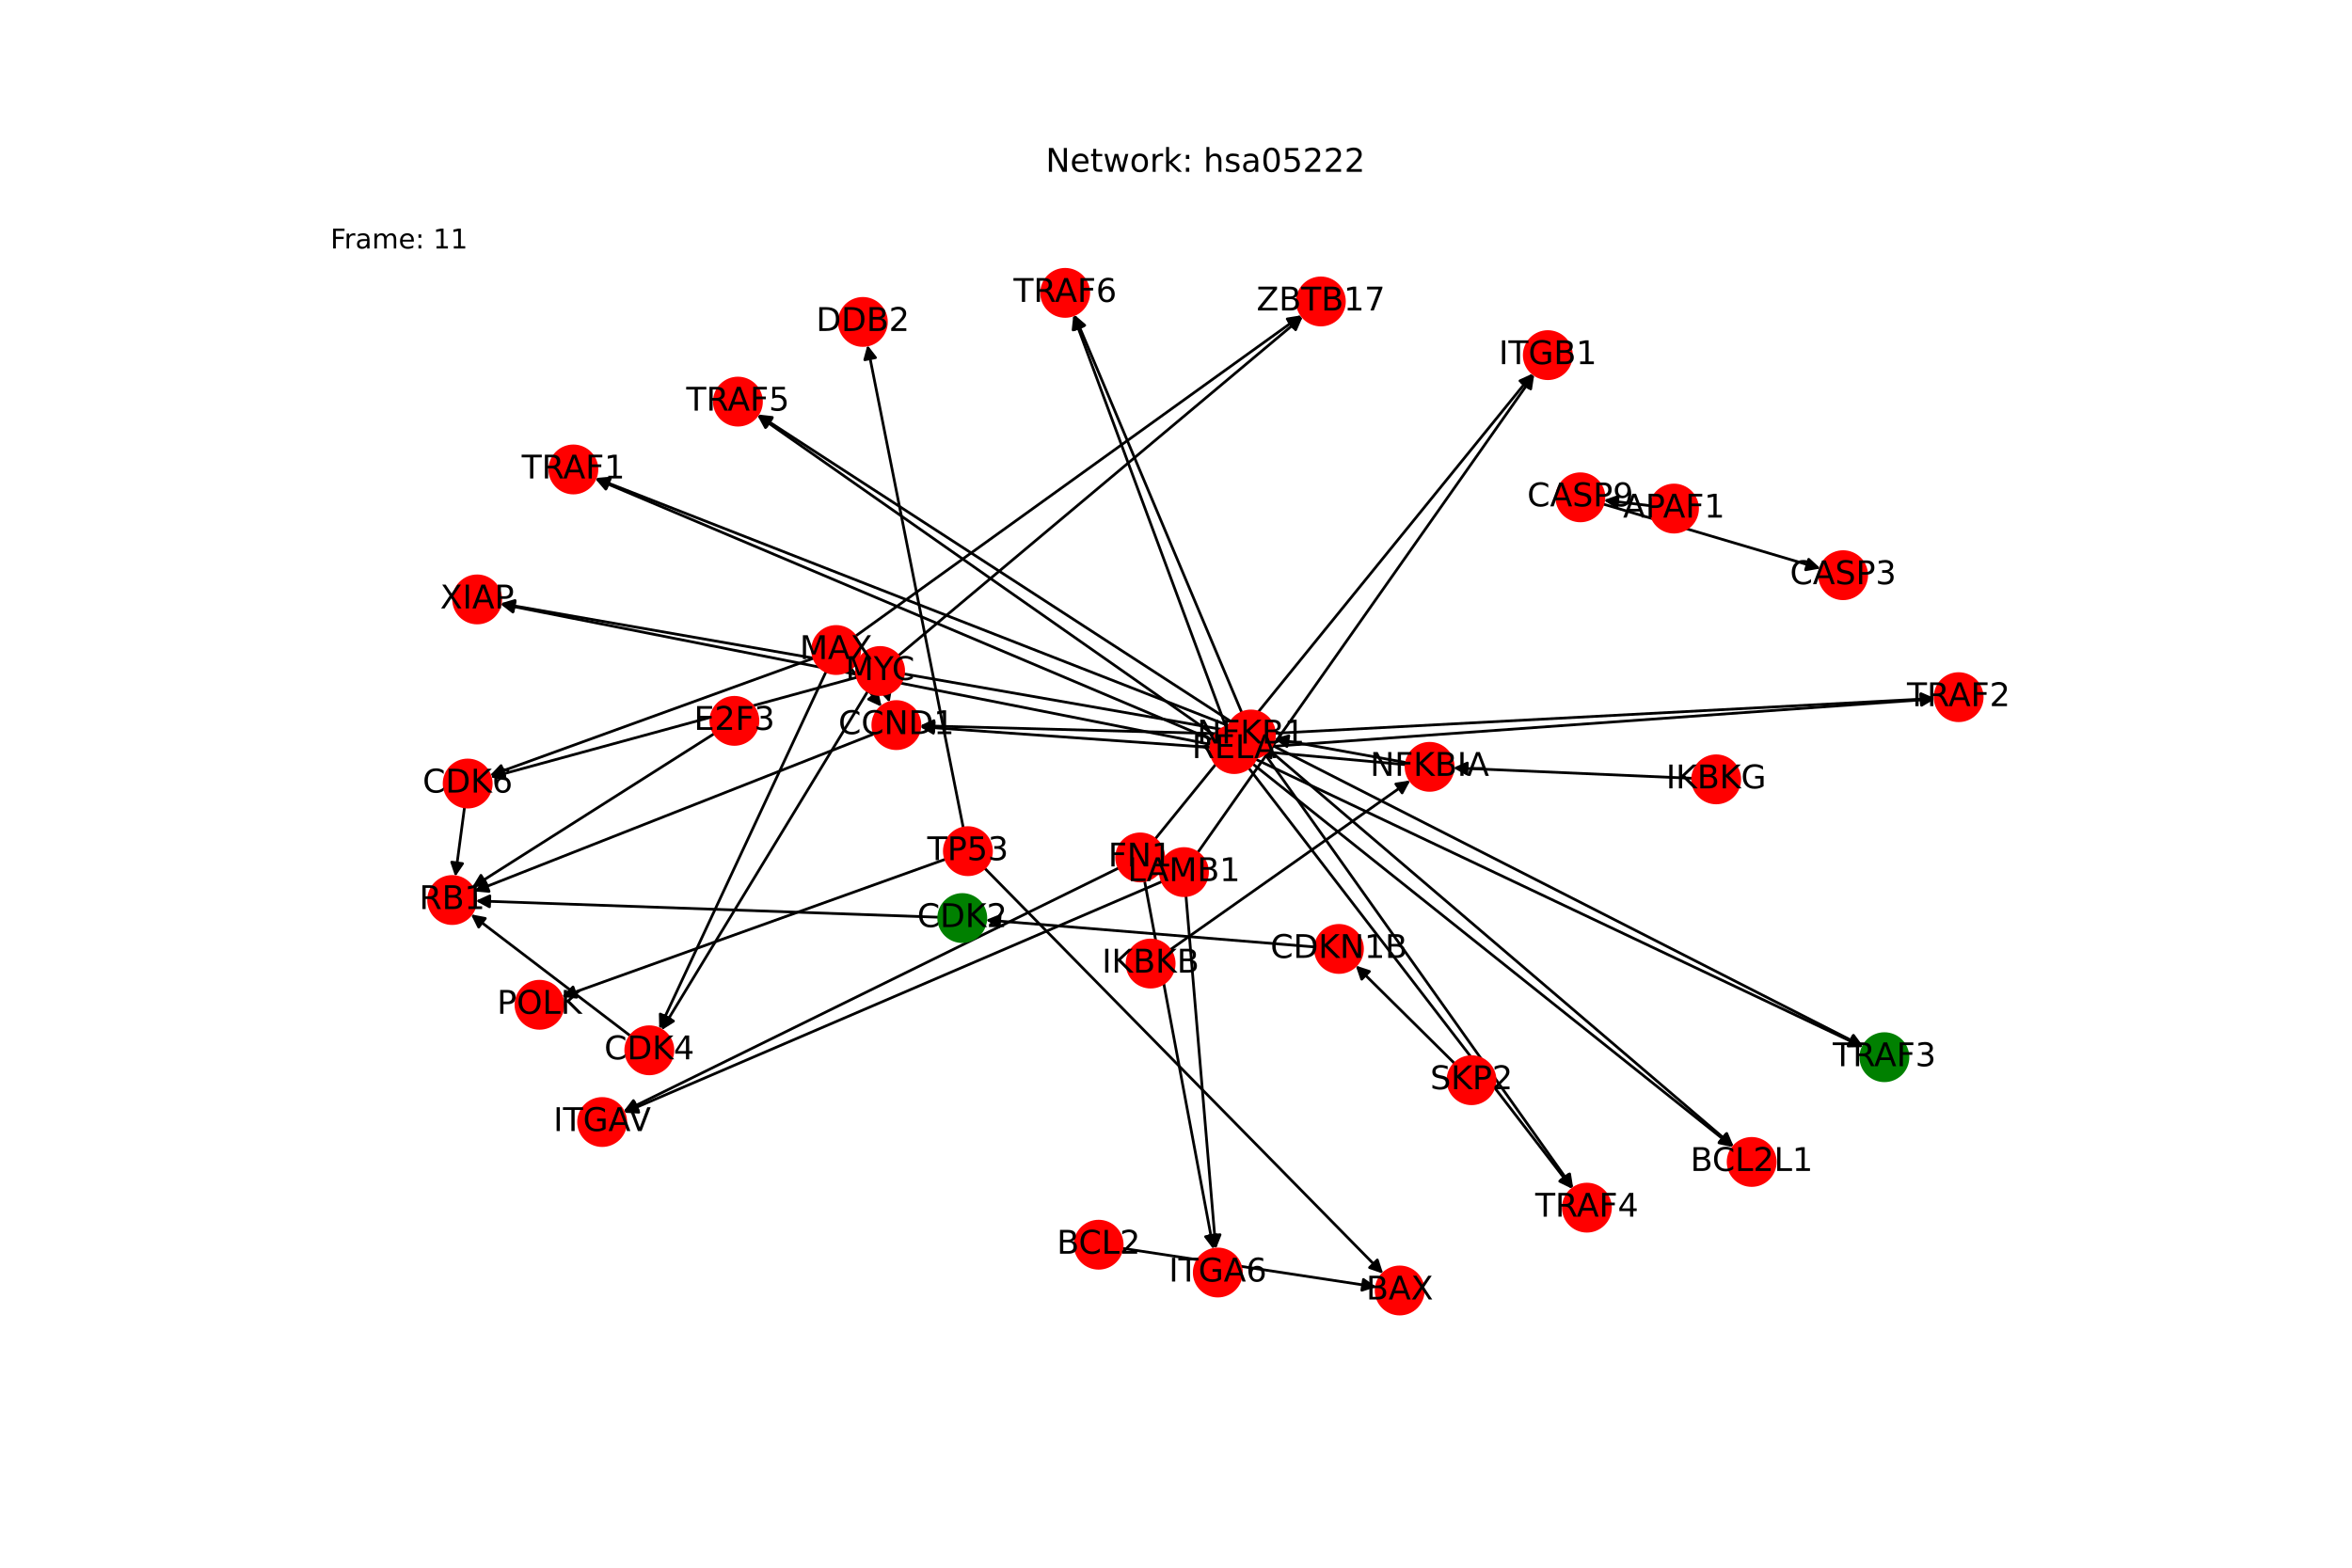 <?xml version="1.0" encoding="utf-8" standalone="no"?>
<!DOCTYPE svg PUBLIC "-//W3C//DTD SVG 1.1//EN"
  "http://www.w3.org/Graphics/SVG/1.1/DTD/svg11.dtd">
<!-- Created with matplotlib (https://matplotlib.org/) -->
<svg height="576pt" version="1.1" viewBox="0 0 864 576" width="864pt" xmlns="http://www.w3.org/2000/svg" xmlns:xlink="http://www.w3.org/1999/xlink">
 <defs>
  <style type="text/css">*{stroke-linecap:butt;stroke-linejoin:round;}</style>
 </defs>
 <g id="figure_1">
  <g id="patch_1">
   <path d="M 0 576 
L 864 576 
L 864 0 
L 0 0 
z
" style="fill:#ffffff;"/>
  </g>
  <g id="axes_1">
   <g id="patch_2">
    <path clip-path="url(#p1d474ec87b)" d="M 344.829 337.008 
Q 259.794 334.002 175.876 331.035 
" style="fill:none;stroke:#000000;stroke-linecap:round;"/>
    <path clip-path="url(#p1d474ec87b)" d="M 179.803 333.175 
L 175.876 331.035 
L 179.944 329.177 
L 179.803 333.175 
z
" style="stroke:#000000;stroke-linecap:round;"/>
   </g>
   <g id="patch_3">
    <path clip-path="url(#p1d474ec87b)" d="M 321.219 269.591 
Q 247.692 298.553 175.205 327.105 
" style="fill:none;stroke:#000000;stroke-linecap:round;"/>
    <path clip-path="url(#p1d474ec87b)" d="M 179.66 327.5 
L 175.205 327.105 
L 178.194 323.778 
L 179.66 327.5 
z
" style="stroke:#000000;stroke-linecap:round;"/>
   </g>
   <g id="patch_4">
    <path clip-path="url(#p1d474ec87b)" d="M 483.213 347.95 
Q 422.666 342.986 363.233 338.113 
" style="fill:none;stroke:#000000;stroke-linecap:round;"/>
    <path clip-path="url(#p1d474ec87b)" d="M 367.056 340.433 
L 363.233 338.113 
L 367.383 336.446 
L 367.056 340.433 
z
" style="stroke:#000000;stroke-linecap:round;"/>
   </g>
   <g id="patch_5">
    <path clip-path="url(#p1d474ec87b)" d="M 588.844 185.188 
Q 628.8 197.031 667.684 208.557 
" style="fill:none;stroke:#000000;stroke-linecap:round;"/>
    <path clip-path="url(#p1d474ec87b)" d="M 664.417 205.503 
L 667.684 208.557 
L 663.28 209.338 
L 664.417 205.503 
z
" style="stroke:#000000;stroke-linecap:round;"/>
   </g>
   <g id="patch_6">
    <path clip-path="url(#p1d474ec87b)" d="M 606.331 185.827 
Q 597.735 184.794 590.248 183.894 
" style="fill:none;stroke:#000000;stroke-linecap:round;"/>
    <path clip-path="url(#p1d474ec87b)" d="M 593.981 186.357 
L 590.248 183.894 
L 594.458 182.385 
L 593.981 186.357 
z
" style="stroke:#000000;stroke-linecap:round;"/>
   </g>
   <g id="patch_7">
    <path clip-path="url(#p1d474ec87b)" d="M 312.574 245.592 
Q 318.218 252.627 323.161 258.79 
" style="fill:none;stroke:#000000;stroke-linecap:round;"/>
    <path clip-path="url(#p1d474ec87b)" d="M 322.219 254.419 
L 323.161 258.79 
L 319.098 256.922 
L 322.219 254.419 
z
" style="stroke:#000000;stroke-linecap:round;"/>
   </g>
   <g id="patch_8">
    <path clip-path="url(#p1d474ec87b)" d="M 314.182 233.779 
Q 396.18 174.8 477.27 116.475 
" style="fill:none;stroke:#000000;stroke-linecap:round;"/>
    <path clip-path="url(#p1d474ec87b)" d="M 472.855 117.187 
L 477.27 116.475 
L 475.191 120.434 
L 472.855 117.187 
z
" style="stroke:#000000;stroke-linecap:round;"/>
   </g>
   <g id="patch_9">
    <path clip-path="url(#p1d474ec87b)" d="M 303.491 246.684 
Q 272.839 312.37 242.66 377.042 
" style="fill:none;stroke:#000000;stroke-linecap:round;"/>
    <path clip-path="url(#p1d474ec87b)" d="M 246.164 374.263 
L 242.66 377.042 
L 242.539 372.571 
L 246.164 374.263 
z
" style="stroke:#000000;stroke-linecap:round;"/>
   </g>
   <g id="patch_10">
    <path clip-path="url(#p1d474ec87b)" d="M 299.012 241.785 
Q 239.478 263.363 180.994 284.56 
" style="fill:none;stroke:#000000;stroke-linecap:round;"/>
    <path clip-path="url(#p1d474ec87b)" d="M 185.436 285.077 
L 180.994 284.56 
L 184.073 281.316 
L 185.436 285.077 
z
" style="stroke:#000000;stroke-linecap:round;"/>
   </g>
   <g id="patch_11">
    <path clip-path="url(#p1d474ec87b)" d="M 325.797 254.836 
Q 326.291 256.48 326.463 257.053 
" style="fill:none;stroke:#000000;stroke-linecap:round;"/>
    <path clip-path="url(#p1d474ec87b)" d="M 327.227 252.647 
L 326.463 257.053 
L 323.396 253.799 
L 327.227 252.647 
z
" style="stroke:#000000;stroke-linecap:round;"/>
   </g>
   <g id="patch_12">
    <path clip-path="url(#p1d474ec87b)" d="M 329.935 240.977 
Q 404.255 178.653 477.718 117.047 
" style="fill:none;stroke:#000000;stroke-linecap:round;"/>
    <path clip-path="url(#p1d474ec87b)" d="M 473.368 118.085 
L 477.718 117.047 
L 475.938 121.15 
L 473.368 118.085 
z
" style="stroke:#000000;stroke-linecap:round;"/>
   </g>
   <g id="patch_13">
    <path clip-path="url(#p1d474ec87b)" d="M 318.803 253.936 
Q 280.914 316.22 243.607 377.549 
" style="fill:none;stroke:#000000;stroke-linecap:round;"/>
    <path clip-path="url(#p1d474ec87b)" d="M 247.394 375.171 
L 243.607 377.549 
L 243.977 373.092 
L 247.394 375.171 
z
" style="stroke:#000000;stroke-linecap:round;"/>
   </g>
   <g id="patch_14">
    <path clip-path="url(#p1d474ec87b)" d="M 314.948 248.82 
Q 247.553 267.215 181.238 285.316 
" style="fill:none;stroke:#000000;stroke-linecap:round;"/>
    <path clip-path="url(#p1d474ec87b)" d="M 185.623 286.192 
L 181.238 285.316 
L 184.57 282.333 
L 185.623 286.192 
z
" style="stroke:#000000;stroke-linecap:round;"/>
   </g>
   <g id="patch_15">
    <path clip-path="url(#p1d474ec87b)" d="M 412.143 458.634 
Q 458.88 465.743 504.512 472.683 
" style="fill:none;stroke:#000000;stroke-linecap:round;"/>
    <path clip-path="url(#p1d474ec87b)" d="M 500.859 470.104 
L 504.512 472.683 
L 500.257 474.059 
L 500.859 470.104 
z
" style="stroke:#000000;stroke-linecap:round;"/>
   </g>
   <g id="patch_16">
    <path clip-path="url(#p1d474ec87b)" d="M 516.648 280.211 
Q 492.359 275.813 469.169 271.614 
" style="fill:none;stroke:#000000;stroke-linecap:round;"/>
    <path clip-path="url(#p1d474ec87b)" d="M 472.749 274.295 
L 469.169 271.614 
L 473.461 270.359 
L 472.749 274.295 
z
" style="stroke:#000000;stroke-linecap:round;"/>
   </g>
   <g id="patch_17">
    <path clip-path="url(#p1d474ec87b)" d="M 516.54 280.969 
Q 489.272 278.491 463.117 276.114 
" style="fill:none;stroke:#000000;stroke-linecap:round;"/>
    <path clip-path="url(#p1d474ec87b)" d="M 466.919 278.468 
L 463.117 276.114 
L 467.281 274.484 
L 466.919 278.468 
z
" style="stroke:#000000;stroke-linecap:round;"/>
   </g>
   <g id="patch_18">
    <path clip-path="url(#p1d474ec87b)" d="M 534.394 390.792 
Q 516.197 372.771 498.795 355.537 
" style="fill:none;stroke:#000000;stroke-linecap:round;"/>
    <path clip-path="url(#p1d474ec87b)" d="M 500.229 359.772 
L 498.795 355.537 
L 503.044 356.93 
L 500.229 359.772 
z
" style="stroke:#000000;stroke-linecap:round;"/>
   </g>
   <g id="patch_19">
    <path clip-path="url(#p1d474ec87b)" d="M 361.63 318.911 
Q 434.87 393.444 507.326 467.18 
" style="fill:none;stroke:#000000;stroke-linecap:round;"/>
    <path clip-path="url(#p1d474ec87b)" d="M 505.949 462.925 
L 507.326 467.18 
L 503.096 465.728 
L 505.949 462.925 
z
" style="stroke:#000000;stroke-linecap:round;"/>
   </g>
   <g id="patch_20">
    <path clip-path="url(#p1d474ec87b)" d="M 353.876 304.241 
Q 336.262 215.509 318.866 127.873 
" style="fill:none;stroke:#000000;stroke-linecap:round;"/>
    <path clip-path="url(#p1d474ec87b)" d="M 317.683 132.186 
L 318.866 127.873 
L 321.606 131.407 
L 317.683 132.186 
z
" style="stroke:#000000;stroke-linecap:round;"/>
   </g>
   <g id="patch_21">
    <path clip-path="url(#p1d474ec87b)" d="M 347.41 315.66 
Q 276.879 340.956 207.401 365.875 
" style="fill:none;stroke:#000000;stroke-linecap:round;"/>
    <path clip-path="url(#p1d474ec87b)" d="M 211.841 366.407 
L 207.401 365.875 
L 210.491 362.642 
L 211.841 366.407 
z
" style="stroke:#000000;stroke-linecap:round;"/>
   </g>
   <g id="patch_22">
    <path clip-path="url(#p1d474ec87b)" d="M 439.908 313.348 
Q 501.756 225.459 562.962 138.484 
" style="fill:none;stroke:#000000;stroke-linecap:round;"/>
    <path clip-path="url(#p1d474ec87b)" d="M 559.024 140.604 
L 562.962 138.484 
L 562.295 142.906 
L 559.024 140.604 
z
" style="stroke:#000000;stroke-linecap:round;"/>
   </g>
   <g id="patch_23">
    <path clip-path="url(#p1d474ec87b)" d="M 435.655 329.063 
Q 441.142 393.994 446.535 457.811 
" style="fill:none;stroke:#000000;stroke-linecap:round;"/>
    <path clip-path="url(#p1d474ec87b)" d="M 448.191 453.656 
L 446.535 457.811 
L 444.206 453.993 
L 448.191 453.656 
z
" style="stroke:#000000;stroke-linecap:round;"/>
   </g>
   <g id="patch_24">
    <path clip-path="url(#p1d474ec87b)" d="M 426.971 323.847 
Q 328.066 366.342 230.187 408.396 
" style="fill:none;stroke:#000000;stroke-linecap:round;"/>
    <path clip-path="url(#p1d474ec87b)" d="M 234.652 408.655 
L 230.187 408.396 
L 233.073 404.98 
L 234.652 408.655 
z
" style="stroke:#000000;stroke-linecap:round;"/>
   </g>
   <g id="patch_25">
    <path clip-path="url(#p1d474ec87b)" d="M 424.302 308.314 
Q 493.717 222.763 562.428 138.08 
" style="fill:none;stroke:#000000;stroke-linecap:round;"/>
    <path clip-path="url(#p1d474ec87b)" d="M 558.355 139.926 
L 562.428 138.08 
L 561.461 142.446 
L 558.355 139.926 
z
" style="stroke:#000000;stroke-linecap:round;"/>
   </g>
   <g id="patch_26">
    <path clip-path="url(#p1d474ec87b)" d="M 420.435 323.555 
Q 433.101 391.297 445.562 457.94 
" style="fill:none;stroke:#000000;stroke-linecap:round;"/>
    <path clip-path="url(#p1d474ec87b)" d="M 446.792 453.64 
L 445.562 457.94 
L 442.86 454.375 
L 446.792 453.64 
z
" style="stroke:#000000;stroke-linecap:round;"/>
   </g>
   <g id="patch_27">
    <path clip-path="url(#p1d474ec87b)" d="M 411.072 318.865 
Q 320.023 363.649 229.977 407.941 
" style="fill:none;stroke:#000000;stroke-linecap:round;"/>
    <path clip-path="url(#p1d474ec87b)" d="M 234.449 407.97 
L 229.977 407.941 
L 232.684 404.38 
L 234.449 407.97 
z
" style="stroke:#000000;stroke-linecap:round;"/>
   </g>
   <g id="patch_28">
    <path clip-path="url(#p1d474ec87b)" d="M 429.751 349.037 
Q 473.92 317.891 517.175 287.389 
" style="fill:none;stroke:#000000;stroke-linecap:round;"/>
    <path clip-path="url(#p1d474ec87b)" d="M 512.753 288.06 
L 517.175 287.389 
L 515.058 291.329 
L 512.753 288.06 
z
" style="stroke:#000000;stroke-linecap:round;"/>
   </g>
   <g id="patch_29">
    <path clip-path="url(#p1d474ec87b)" d="M 621.782 285.973 
Q 577.802 284.052 534.938 282.18 
" style="fill:none;stroke:#000000;stroke-linecap:round;"/>
    <path clip-path="url(#p1d474ec87b)" d="M 538.847 284.353 
L 534.938 282.18 
L 539.021 280.357 
L 538.847 284.353 
z
" style="stroke:#000000;stroke-linecap:round;"/>
   </g>
   <g id="patch_30">
    <path clip-path="url(#p1d474ec87b)" d="M 262.46 269.503 
Q 217.939 297.774 174.363 325.446 
" style="fill:none;stroke:#000000;stroke-linecap:round;"/>
    <path clip-path="url(#p1d474ec87b)" d="M 178.811 324.99 
L 174.363 325.446 
L 176.667 321.614 
L 178.811 324.99 
z
" style="stroke:#000000;stroke-linecap:round;"/>
   </g>
   <g id="patch_31">
    <path clip-path="url(#p1d474ec87b)" d="M 231.637 380.65 
Q 202.314 358.295 173.88 336.617 
" style="fill:none;stroke:#000000;stroke-linecap:round;"/>
    <path clip-path="url(#p1d474ec87b)" d="M 175.849 340.632 
L 173.88 336.617 
L 178.274 337.451 
L 175.849 340.632 
z
" style="stroke:#000000;stroke-linecap:round;"/>
   </g>
   <g id="patch_32">
    <path clip-path="url(#p1d474ec87b)" d="M 170.659 296.477 
Q 168.954 309.292 167.396 320.999 
" style="fill:none;stroke:#000000;stroke-linecap:round;"/>
    <path clip-path="url(#p1d474ec87b)" d="M 169.906 317.298 
L 167.396 320.999 
L 165.941 316.77 
L 169.906 317.298 
z
" style="stroke:#000000;stroke-linecap:round;"/>
   </g>
   <g id="patch_33">
    <path clip-path="url(#p1d474ec87b)" d="M 450.893 269.642 
Q 394.415 268.144 339.055 266.676 
" style="fill:none;stroke:#000000;stroke-linecap:round;"/>
    <path clip-path="url(#p1d474ec87b)" d="M 343.001 268.781 
L 339.055 266.676 
L 343.107 264.783 
L 343.001 268.781 
z
" style="stroke:#000000;stroke-linecap:round;"/>
   </g>
   <g id="patch_34">
    <path clip-path="url(#p1d474ec87b)" d="M 466.135 275.496 
Q 551.513 348.398 636.041 420.573 
" style="fill:none;stroke:#000000;stroke-linecap:round;"/>
    <path clip-path="url(#p1d474ec87b)" d="M 634.298 416.455 
L 636.041 420.573 
L 631.7 419.497 
L 634.298 416.455 
z
" style="stroke:#000000;stroke-linecap:round;"/>
   </g>
   <g id="patch_35">
    <path clip-path="url(#p1d474ec87b)" d="M 451.016 268.382 
Q 317.414 245.055 184.914 221.92 
" style="fill:none;stroke:#000000;stroke-linecap:round;"/>
    <path clip-path="url(#p1d474ec87b)" d="M 188.511 224.578 
L 184.914 221.92 
L 189.199 220.638 
L 188.511 224.578 
z
" style="stroke:#000000;stroke-linecap:round;"/>
   </g>
   <g id="patch_36">
    <path clip-path="url(#p1d474ec87b)" d="M 451.484 266.717 
Q 335.087 221.181 219.73 176.052 
" style="fill:none;stroke:#000000;stroke-linecap:round;"/>
    <path clip-path="url(#p1d474ec87b)" d="M 222.727 179.372 
L 219.73 176.052 
L 224.184 175.647 
L 222.727 179.372 
z
" style="stroke:#000000;stroke-linecap:round;"/>
   </g>
   <g id="patch_37">
    <path clip-path="url(#p1d474ec87b)" d="M 468.199 269.415 
Q 589.523 263.012 709.731 256.668 
" style="fill:none;stroke:#000000;stroke-linecap:round;"/>
    <path clip-path="url(#p1d474ec87b)" d="M 705.631 254.882 
L 709.731 256.668 
L 705.842 258.876 
L 705.631 254.882 
z
" style="stroke:#000000;stroke-linecap:round;"/>
   </g>
   <g id="patch_38">
    <path clip-path="url(#p1d474ec87b)" d="M 467.263 273.803 
Q 575.888 329.154 683.518 383.998 
" style="fill:none;stroke:#000000;stroke-linecap:round;"/>
    <path clip-path="url(#p1d474ec87b)" d="M 680.862 380.4 
L 683.518 383.998 
L 679.046 383.964 
L 680.862 380.4 
z
" style="stroke:#000000;stroke-linecap:round;"/>
   </g>
   <g id="patch_39">
    <path clip-path="url(#p1d474ec87b)" d="M 456.189 261.887 
Q 425.416 188.739 395.078 116.621 
" style="fill:none;stroke:#000000;stroke-linecap:round;"/>
    <path clip-path="url(#p1d474ec87b)" d="M 394.785 121.083 
L 395.078 116.621 
L 398.472 119.532 
L 394.785 121.083 
z
" style="stroke:#000000;stroke-linecap:round;"/>
   </g>
   <g id="patch_40">
    <path clip-path="url(#p1d474ec87b)" d="M 464.562 276.936 
Q 521.244 356.795 577.279 435.743 
" style="fill:none;stroke:#000000;stroke-linecap:round;"/>
    <path clip-path="url(#p1d474ec87b)" d="M 576.594 431.323 
L 577.279 435.743 
L 573.333 433.639 
L 576.594 431.323 
z
" style="stroke:#000000;stroke-linecap:round;"/>
   </g>
   <g id="patch_41">
    <path clip-path="url(#p1d474ec87b)" d="M 452.286 265.16 
Q 365.309 208.717 279.27 152.883 
" style="fill:none;stroke:#000000;stroke-linecap:round;"/>
    <path clip-path="url(#p1d474ec87b)" d="M 281.536 156.738 
L 279.27 152.883 
L 283.714 153.383 
L 281.536 156.738 
z
" style="stroke:#000000;stroke-linecap:round;"/>
   </g>
   <g id="patch_42">
    <path clip-path="url(#p1d474ec87b)" d="M 444.741 274.616 
Q 391.328 270.823 339.031 267.109 
" style="fill:none;stroke:#000000;stroke-linecap:round;"/>
    <path clip-path="url(#p1d474ec87b)" d="M 342.879 269.388 
L 339.031 267.109 
L 343.162 265.398 
L 342.879 269.388 
z
" style="stroke:#000000;stroke-linecap:round;"/>
   </g>
   <g id="patch_43">
    <path clip-path="url(#p1d474ec87b)" d="M 460.147 280.629 
Q 548.427 351.075 635.834 420.824 
" style="fill:none;stroke:#000000;stroke-linecap:round;"/>
    <path clip-path="url(#p1d474ec87b)" d="M 633.955 416.765 
L 635.834 420.824 
L 631.46 419.892 
L 633.955 416.765 
z
" style="stroke:#000000;stroke-linecap:round;"/>
   </g>
   <g id="patch_44">
    <path clip-path="url(#p1d474ec87b)" d="M 444.88 273.548 
Q 314.33 247.733 184.876 222.135 
" style="fill:none;stroke:#000000;stroke-linecap:round;"/>
    <path clip-path="url(#p1d474ec87b)" d="M 188.412 224.873 
L 184.876 222.135 
L 189.188 220.949 
L 188.412 224.873 
z
" style="stroke:#000000;stroke-linecap:round;"/>
   </g>
   <g id="patch_45">
    <path clip-path="url(#p1d474ec87b)" d="M 445.404 271.854 
Q 332.002 223.859 219.63 176.301 
" style="fill:none;stroke:#000000;stroke-linecap:round;"/>
    <path clip-path="url(#p1d474ec87b)" d="M 222.534 179.702 
L 219.63 176.301 
L 224.093 176.018 
L 222.534 179.702 
z
" style="stroke:#000000;stroke-linecap:round;"/>
   </g>
   <g id="patch_46">
    <path clip-path="url(#p1d474ec87b)" d="M 462.016 274.61 
Q 586.436 265.691 709.74 256.852 
" style="fill:none;stroke:#000000;stroke-linecap:round;"/>
    <path clip-path="url(#p1d474ec87b)" d="M 705.607 255.143 
L 709.74 256.852 
L 705.893 259.133 
L 705.607 255.143 
z
" style="stroke:#000000;stroke-linecap:round;"/>
   </g>
   <g id="patch_47">
    <path clip-path="url(#p1d474ec87b)" d="M 461.204 278.938 
Q 572.805 331.833 683.395 384.25 
" style="fill:none;stroke:#000000;stroke-linecap:round;"/>
    <path clip-path="url(#p1d474ec87b)" d="M 680.637 380.729 
L 683.395 384.25 
L 678.924 384.344 
L 680.637 380.729 
z
" style="stroke:#000000;stroke-linecap:round;"/>
   </g>
   <g id="patch_48">
    <path clip-path="url(#p1d474ec87b)" d="M 450.371 267.108 
Q 422.333 191.419 394.683 116.777 
" style="fill:none;stroke:#000000;stroke-linecap:round;"/>
    <path clip-path="url(#p1d474ec87b)" d="M 394.197 121.223 
L 394.683 116.777 
L 397.948 119.833 
L 394.197 121.223 
z
" style="stroke:#000000;stroke-linecap:round;"/>
   </g>
   <g id="patch_49">
    <path clip-path="url(#p1d474ec87b)" d="M 458.66 282.096 
Q 518.16 359.475 576.979 435.967 
" style="fill:none;stroke:#000000;stroke-linecap:round;"/>
    <path clip-path="url(#p1d474ec87b)" d="M 576.126 431.577 
L 576.979 435.967 
L 572.956 434.015 
L 576.126 431.577 
z
" style="stroke:#000000;stroke-linecap:round;"/>
   </g>
   <g id="patch_50">
    <path clip-path="url(#p1d474ec87b)" d="M 446.283 270.259 
Q 362.222 211.394 279.077 153.169 
" style="fill:none;stroke:#000000;stroke-linecap:round;"/>
    <path clip-path="url(#p1d474ec87b)" d="M 281.206 157.102 
L 279.077 153.169 
L 283.5 153.825 
L 281.206 157.102 
z
" style="stroke:#000000;stroke-linecap:round;"/>
   </g>
   <g id="PathCollection_1">
    <defs>
     <path d="M 0 8.66 
C 2.297 8.66 4.5 7.748 6.124 6.124 
C 7.748 4.5 8.66 2.297 8.66 -0 
C 8.66 -2.297 7.748 -4.5 6.124 -6.124 
C 4.5 -7.748 2.297 -8.66 0 -8.66 
C -2.297 -8.66 -4.5 -7.748 -6.124 -6.124 
C -7.748 -4.5 -8.66 -2.297 -8.66 0 
C -8.66 2.297 -7.748 4.5 -6.124 6.124 
C -4.5 7.748 -2.297 8.66 0 8.66 
z
" id="C0_0_1abd3a46bb"/>
    </defs>
    <g clip-path="url(#p1d474ec87b)">
     <use style="fill:#008000;stroke:#008000;" x="353.484" xlink:href="#C0_0_1abd3a46bb" y="337.314"/>
    </g>
    <g clip-path="url(#p1d474ec87b)">
     <use style="fill:#ff0000;stroke:#ff0000;" x="329.279" xlink:href="#C0_0_1abd3a46bb" y="266.417"/>
    </g>
    <g clip-path="url(#p1d474ec87b)">
     <use style="fill:#ff0000;stroke:#ff0000;" x="568.59" xlink:href="#C0_0_1abd3a46bb" y="130.485"/>
    </g>
    <g clip-path="url(#p1d474ec87b)">
     <use style="fill:#ff0000;stroke:#ff0000;" x="485.211" xlink:href="#C0_0_1abd3a46bb" y="110.763"/>
    </g>
    <g clip-path="url(#p1d474ec87b)">
     <use style="fill:#ff0000;stroke:#ff0000;" x="491.848" xlink:href="#C0_0_1abd3a46bb" y="348.658"/>
    </g>
    <g clip-path="url(#p1d474ec87b)">
     <use style="fill:#ff0000;stroke:#ff0000;" x="580.54" xlink:href="#C0_0_1abd3a46bb" y="182.727"/>
    </g>
    <g clip-path="url(#p1d474ec87b)">
     <use style="fill:#ff0000;stroke:#ff0000;" x="614.933" xlink:href="#C0_0_1abd3a46bb" y="186.861"/>
    </g>
    <g clip-path="url(#p1d474ec87b)">
     <use style="fill:#ff0000;stroke:#ff0000;" x="307.154" xlink:href="#C0_0_1abd3a46bb" y="238.834"/>
    </g>
    <g clip-path="url(#p1d474ec87b)">
     <use style="fill:#ff0000;stroke:#ff0000;" x="323.302" xlink:href="#C0_0_1abd3a46bb" y="246.54"/>
    </g>
    <g clip-path="url(#p1d474ec87b)">
     <use style="fill:#ff0000;stroke:#ff0000;" x="403.58" xlink:href="#C0_0_1abd3a46bb" y="457.332"/>
    </g>
    <g clip-path="url(#p1d474ec87b)">
     <use style="fill:#ff0000;stroke:#ff0000;" x="525.167" xlink:href="#C0_0_1abd3a46bb" y="281.754"/>
    </g>
    <g clip-path="url(#p1d474ec87b)">
     <use style="fill:#ff0000;stroke:#ff0000;" x="643.475" xlink:href="#C0_0_1abd3a46bb" y="426.921"/>
    </g>
    <g clip-path="url(#p1d474ec87b)">
     <use style="fill:#ff0000;stroke:#ff0000;" x="166.106" xlink:href="#C0_0_1abd3a46bb" y="330.689"/>
    </g>
    <g clip-path="url(#p1d474ec87b)">
     <use style="fill:#ff0000;stroke:#ff0000;" x="540.55" xlink:href="#C0_0_1abd3a46bb" y="396.888"/>
    </g>
    <g clip-path="url(#p1d474ec87b)">
     <use style="fill:#ff0000;stroke:#ff0000;" x="514.178" xlink:href="#C0_0_1abd3a46bb" y="474.153"/>
    </g>
    <g clip-path="url(#p1d474ec87b)">
     <use style="fill:#ff0000;stroke:#ff0000;" x="677.061" xlink:href="#C0_0_1abd3a46bb" y="211.337"/>
    </g>
    <g clip-path="url(#p1d474ec87b)">
     <use style="fill:#ff0000;stroke:#ff0000;" x="355.562" xlink:href="#C0_0_1abd3a46bb" y="312.736"/>
    </g>
    <g clip-path="url(#p1d474ec87b)">
     <use style="fill:#ff0000;stroke:#ff0000;" x="316.962" xlink:href="#C0_0_1abd3a46bb" y="118.283"/>
    </g>
    <g clip-path="url(#p1d474ec87b)">
     <use style="fill:#ff0000;stroke:#ff0000;" x="198.193" xlink:href="#C0_0_1abd3a46bb" y="369.178"/>
    </g>
    <g clip-path="url(#p1d474ec87b)">
     <use style="fill:#ff0000;stroke:#ff0000;" x="447.359" xlink:href="#C0_0_1abd3a46bb" y="467.551"/>
    </g>
    <g clip-path="url(#p1d474ec87b)">
     <use style="fill:#ff0000;stroke:#ff0000;" x="221.201" xlink:href="#C0_0_1abd3a46bb" y="412.257"/>
    </g>
    <g clip-path="url(#p1d474ec87b)">
     <use style="fill:#ff0000;stroke:#ff0000;" x="434.925" xlink:href="#C0_0_1abd3a46bb" y="320.429"/>
    </g>
    <g clip-path="url(#p1d474ec87b)">
     <use style="fill:#ff0000;stroke:#ff0000;" x="418.843" xlink:href="#C0_0_1abd3a46bb" y="315.042"/>
    </g>
    <g clip-path="url(#p1d474ec87b)">
     <use style="fill:#ff0000;stroke:#ff0000;" x="175.285" xlink:href="#C0_0_1abd3a46bb" y="220.238"/>
    </g>
    <g clip-path="url(#p1d474ec87b)">
     <use style="fill:#ff0000;stroke:#ff0000;" x="422.673" xlink:href="#C0_0_1abd3a46bb" y="354.028"/>
    </g>
    <g clip-path="url(#p1d474ec87b)">
     <use style="fill:#ff0000;stroke:#ff0000;" x="630.434" xlink:href="#C0_0_1abd3a46bb" y="286.351"/>
    </g>
    <g clip-path="url(#p1d474ec87b)">
     <use style="fill:#ff0000;stroke:#ff0000;" x="210.622" xlink:href="#C0_0_1abd3a46bb" y="172.488"/>
    </g>
    <g clip-path="url(#p1d474ec87b)">
     <use style="fill:#ff0000;stroke:#ff0000;" x="719.494" xlink:href="#C0_0_1abd3a46bb" y="256.153"/>
    </g>
    <g clip-path="url(#p1d474ec87b)">
     <use style="fill:#008000;stroke:#008000;" x="692.227" xlink:href="#C0_0_1abd3a46bb" y="388.436"/>
    </g>
    <g clip-path="url(#p1d474ec87b)">
     <use style="fill:#ff0000;stroke:#ff0000;" x="391.286" xlink:href="#C0_0_1abd3a46bb" y="107.607"/>
    </g>
    <g clip-path="url(#p1d474ec87b)">
     <use style="fill:#ff0000;stroke:#ff0000;" x="582.938" xlink:href="#C0_0_1abd3a46bb" y="443.717"/>
    </g>
    <g clip-path="url(#p1d474ec87b)">
     <use style="fill:#ff0000;stroke:#ff0000;" x="271.068" xlink:href="#C0_0_1abd3a46bb" y="147.561"/>
    </g>
    <g clip-path="url(#p1d474ec87b)">
     <use style="fill:#ff0000;stroke:#ff0000;" x="269.771" xlink:href="#C0_0_1abd3a46bb" y="264.86"/>
    </g>
    <g clip-path="url(#p1d474ec87b)">
     <use style="fill:#ff0000;stroke:#ff0000;" x="238.525" xlink:href="#C0_0_1abd3a46bb" y="385.902"/>
    </g>
    <g clip-path="url(#p1d474ec87b)">
     <use style="fill:#ff0000;stroke:#ff0000;" x="171.802" xlink:href="#C0_0_1abd3a46bb" y="287.891"/>
    </g>
    <g clip-path="url(#p1d474ec87b)">
     <use style="fill:#ff0000;stroke:#ff0000;" x="459.548" xlink:href="#C0_0_1abd3a46bb" y="269.872"/>
    </g>
    <g clip-path="url(#p1d474ec87b)">
     <use style="fill:#ff0000;stroke:#ff0000;" x="453.38" xlink:href="#C0_0_1abd3a46bb" y="275.229"/>
    </g>
   </g>
   <g id="text_1">
    <g clip-path="url(#p1d474ec87b)">
     <!-- CDK2 -->
     <g transform="translate(336.922 340.625)scale(0.12 -0.12)">
      <defs>
       <path d="M 64.406 67.281 
L 64.406 56.891 
Q 59.422 61.531 53.781 63.812 
Q 48.141 66.109 41.797 66.109 
Q 29.297 66.109 22.656 58.469 
Q 16.016 50.828 16.016 36.375 
Q 16.016 21.969 22.656 14.328 
Q 29.297 6.688 41.797 6.688 
Q 48.141 6.688 53.781 8.984 
Q 59.422 11.281 64.406 15.922 
L 64.406 5.609 
Q 59.234 2.094 53.438 0.328 
Q 47.656 -1.422 41.219 -1.422 
Q 24.656 -1.422 15.125 8.703 
Q 5.609 18.844 5.609 36.375 
Q 5.609 53.953 15.125 64.078 
Q 24.656 74.219 41.219 74.219 
Q 47.75 74.219 53.531 72.484 
Q 59.328 70.75 64.406 67.281 
z
" id="DejaVuSans-67"/>
       <path d="M 19.672 64.797 
L 19.672 8.109 
L 31.594 8.109 
Q 46.688 8.109 53.688 14.938 
Q 60.688 21.781 60.688 36.531 
Q 60.688 51.172 53.688 57.984 
Q 46.688 64.797 31.594 64.797 
z
M 9.812 72.906 
L 30.078 72.906 
Q 51.266 72.906 61.172 64.094 
Q 71.094 55.281 71.094 36.531 
Q 71.094 17.672 61.125 8.828 
Q 51.172 0 30.078 0 
L 9.812 0 
z
" id="DejaVuSans-68"/>
       <path d="M 9.812 72.906 
L 19.672 72.906 
L 19.672 42.094 
L 52.391 72.906 
L 65.094 72.906 
L 28.906 38.922 
L 67.672 0 
L 54.688 0 
L 19.672 35.109 
L 19.672 0 
L 9.812 0 
z
" id="DejaVuSans-75"/>
       <path d="M 19.188 8.297 
L 53.609 8.297 
L 53.609 0 
L 7.328 0 
L 7.328 8.297 
Q 12.938 14.109 22.625 23.891 
Q 32.328 33.688 34.812 36.531 
Q 39.547 41.844 41.422 45.531 
Q 43.312 49.219 43.312 52.781 
Q 43.312 58.594 39.234 62.25 
Q 35.156 65.922 28.609 65.922 
Q 23.969 65.922 18.812 64.312 
Q 13.672 62.703 7.812 59.422 
L 7.812 69.391 
Q 13.766 71.781 18.938 73 
Q 24.125 74.219 28.422 74.219 
Q 39.75 74.219 46.484 68.547 
Q 53.219 62.891 53.219 53.422 
Q 53.219 48.922 51.531 44.891 
Q 49.859 40.875 45.406 35.406 
Q 44.188 33.984 37.641 27.219 
Q 31.109 20.453 19.188 8.297 
z
" id="DejaVuSans-50"/>
      </defs>
      <use xlink:href="#DejaVuSans-67"/>
      <use x="69.824" xlink:href="#DejaVuSans-68"/>
      <use x="146.826" xlink:href="#DejaVuSans-75"/>
      <use x="212.402" xlink:href="#DejaVuSans-50"/>
     </g>
    </g>
   </g>
   <g id="text_2">
    <g clip-path="url(#p1d474ec87b)">
     <!-- CCND1 -->
     <g transform="translate(307.973 269.728)scale(0.12 -0.12)">
      <defs>
       <path d="M 9.812 72.906 
L 23.094 72.906 
L 55.422 11.922 
L 55.422 72.906 
L 64.984 72.906 
L 64.984 0 
L 51.703 0 
L 19.391 60.984 
L 19.391 0 
L 9.812 0 
z
" id="DejaVuSans-78"/>
       <path d="M 12.406 8.297 
L 28.516 8.297 
L 28.516 63.922 
L 10.984 60.406 
L 10.984 69.391 
L 28.422 72.906 
L 38.281 72.906 
L 38.281 8.297 
L 54.391 8.297 
L 54.391 0 
L 12.406 0 
z
" id="DejaVuSans-49"/>
      </defs>
      <use xlink:href="#DejaVuSans-67"/>
      <use x="69.824" xlink:href="#DejaVuSans-67"/>
      <use x="139.648" xlink:href="#DejaVuSans-78"/>
      <use x="214.453" xlink:href="#DejaVuSans-68"/>
      <use x="291.455" xlink:href="#DejaVuSans-49"/>
     </g>
    </g>
   </g>
   <g id="text_3">
    <g clip-path="url(#p1d474ec87b)">
     <!-- ITGB1 -->
     <g transform="translate(550.573 133.797)scale(0.12 -0.12)">
      <defs>
       <path d="M 9.812 72.906 
L 19.672 72.906 
L 19.672 0 
L 9.812 0 
z
" id="DejaVuSans-73"/>
       <path d="M -0.297 72.906 
L 61.375 72.906 
L 61.375 64.594 
L 35.5 64.594 
L 35.5 0 
L 25.594 0 
L 25.594 64.594 
L -0.297 64.594 
z
" id="DejaVuSans-84"/>
       <path d="M 59.516 10.406 
L 59.516 29.984 
L 43.406 29.984 
L 43.406 38.094 
L 69.281 38.094 
L 69.281 6.781 
Q 63.578 2.734 56.688 0.656 
Q 49.812 -1.422 42 -1.422 
Q 24.906 -1.422 15.25 8.562 
Q 5.609 18.562 5.609 36.375 
Q 5.609 54.25 15.25 64.234 
Q 24.906 74.219 42 74.219 
Q 49.125 74.219 55.547 72.453 
Q 61.969 70.703 67.391 67.281 
L 67.391 56.781 
Q 61.922 61.422 55.766 63.766 
Q 49.609 66.109 42.828 66.109 
Q 29.438 66.109 22.719 58.641 
Q 16.016 51.172 16.016 36.375 
Q 16.016 21.625 22.719 14.156 
Q 29.438 6.688 42.828 6.688 
Q 48.047 6.688 52.141 7.594 
Q 56.25 8.5 59.516 10.406 
z
" id="DejaVuSans-71"/>
       <path d="M 19.672 34.812 
L 19.672 8.109 
L 35.5 8.109 
Q 43.453 8.109 47.281 11.406 
Q 51.125 14.703 51.125 21.484 
Q 51.125 28.328 47.281 31.562 
Q 43.453 34.812 35.5 34.812 
z
M 19.672 64.797 
L 19.672 42.828 
L 34.281 42.828 
Q 41.5 42.828 45.031 45.531 
Q 48.578 48.25 48.578 53.812 
Q 48.578 59.328 45.031 62.062 
Q 41.5 64.797 34.281 64.797 
z
M 9.812 72.906 
L 35.016 72.906 
Q 46.297 72.906 52.391 68.219 
Q 58.5 63.531 58.5 54.891 
Q 58.5 48.188 55.375 44.234 
Q 52.25 40.281 46.188 39.312 
Q 53.469 37.75 57.5 32.781 
Q 61.531 27.828 61.531 20.406 
Q 61.531 10.641 54.891 5.312 
Q 48.25 0 35.984 0 
L 9.812 0 
z
" id="DejaVuSans-66"/>
      </defs>
      <use xlink:href="#DejaVuSans-73"/>
      <use x="29.492" xlink:href="#DejaVuSans-84"/>
      <use x="90.576" xlink:href="#DejaVuSans-71"/>
      <use x="168.066" xlink:href="#DejaVuSans-66"/>
      <use x="236.67" xlink:href="#DejaVuSans-49"/>
     </g>
    </g>
   </g>
   <g id="text_4">
    <g clip-path="url(#p1d474ec87b)">
     <!-- ZBTB17 -->
     <g transform="translate(461.568 114.075)scale(0.12 -0.12)">
      <defs>
       <path d="M 5.609 72.906 
L 62.891 72.906 
L 62.891 65.375 
L 16.797 8.297 
L 64.016 8.297 
L 64.016 0 
L 4.5 0 
L 4.5 7.516 
L 50.594 64.594 
L 5.609 64.594 
z
" id="DejaVuSans-90"/>
       <path d="M 8.203 72.906 
L 55.078 72.906 
L 55.078 68.703 
L 28.609 0 
L 18.312 0 
L 43.219 64.594 
L 8.203 64.594 
z
" id="DejaVuSans-55"/>
      </defs>
      <use xlink:href="#DejaVuSans-90"/>
      <use x="68.506" xlink:href="#DejaVuSans-66"/>
      <use x="137.109" xlink:href="#DejaVuSans-84"/>
      <use x="198.193" xlink:href="#DejaVuSans-66"/>
      <use x="266.797" xlink:href="#DejaVuSans-49"/>
      <use x="330.42" xlink:href="#DejaVuSans-55"/>
     </g>
    </g>
   </g>
   <g id="text_5">
    <g clip-path="url(#p1d474ec87b)">
     <!-- CDKN1B -->
     <g transform="translate(466.681 351.969)scale(0.12 -0.12)">
      <use xlink:href="#DejaVuSans-67"/>
      <use x="69.824" xlink:href="#DejaVuSans-68"/>
      <use x="146.826" xlink:href="#DejaVuSans-75"/>
      <use x="212.402" xlink:href="#DejaVuSans-78"/>
      <use x="287.207" xlink:href="#DejaVuSans-49"/>
      <use x="350.83" xlink:href="#DejaVuSans-66"/>
     </g>
    </g>
   </g>
   <g id="text_6">
    <g clip-path="url(#p1d474ec87b)">
     <!-- CASP9 -->
     <g transform="translate(561.002 186.038)scale(0.12 -0.12)">
      <defs>
       <path d="M 34.188 63.188 
L 20.797 26.906 
L 47.609 26.906 
z
M 28.609 72.906 
L 39.797 72.906 
L 67.578 0 
L 57.328 0 
L 50.688 18.703 
L 17.828 18.703 
L 11.188 0 
L 0.781 0 
z
" id="DejaVuSans-65"/>
       <path d="M 53.516 70.516 
L 53.516 60.891 
Q 47.906 63.578 42.922 64.891 
Q 37.938 66.219 33.297 66.219 
Q 25.25 66.219 20.875 63.094 
Q 16.5 59.969 16.5 54.203 
Q 16.5 49.359 19.406 46.891 
Q 22.312 44.438 30.422 42.922 
L 36.375 41.703 
Q 47.406 39.594 52.656 34.297 
Q 57.906 29 57.906 20.125 
Q 57.906 9.516 50.797 4.047 
Q 43.703 -1.422 29.984 -1.422 
Q 24.812 -1.422 18.969 -0.25 
Q 13.141 0.922 6.891 3.219 
L 6.891 13.375 
Q 12.891 10.016 18.656 8.297 
Q 24.422 6.594 29.984 6.594 
Q 38.422 6.594 43.016 9.906 
Q 47.609 13.234 47.609 19.391 
Q 47.609 24.75 44.312 27.781 
Q 41.016 30.812 33.5 32.328 
L 27.484 33.5 
Q 16.453 35.688 11.516 40.375 
Q 6.594 45.062 6.594 53.422 
Q 6.594 63.094 13.406 68.656 
Q 20.219 74.219 32.172 74.219 
Q 37.312 74.219 42.625 73.281 
Q 47.953 72.359 53.516 70.516 
z
" id="DejaVuSans-83"/>
       <path d="M 19.672 64.797 
L 19.672 37.406 
L 32.078 37.406 
Q 38.969 37.406 42.719 40.969 
Q 46.484 44.531 46.484 51.125 
Q 46.484 57.672 42.719 61.234 
Q 38.969 64.797 32.078 64.797 
z
M 9.812 72.906 
L 32.078 72.906 
Q 44.344 72.906 50.609 67.359 
Q 56.891 61.812 56.891 51.125 
Q 56.891 40.328 50.609 34.812 
Q 44.344 29.297 32.078 29.297 
L 19.672 29.297 
L 19.672 0 
L 9.812 0 
z
" id="DejaVuSans-80"/>
       <path d="M 10.984 1.516 
L 10.984 10.5 
Q 14.703 8.734 18.5 7.812 
Q 22.312 6.891 25.984 6.891 
Q 35.75 6.891 40.891 13.453 
Q 46.047 20.016 46.781 33.406 
Q 43.953 29.203 39.594 26.953 
Q 35.25 24.703 29.984 24.703 
Q 19.047 24.703 12.672 31.312 
Q 6.297 37.938 6.297 49.422 
Q 6.297 60.641 12.938 67.422 
Q 19.578 74.219 30.609 74.219 
Q 43.266 74.219 49.922 64.516 
Q 56.594 54.828 56.594 36.375 
Q 56.594 19.141 48.406 8.859 
Q 40.234 -1.422 26.422 -1.422 
Q 22.703 -1.422 18.891 -0.688 
Q 15.094 0.047 10.984 1.516 
z
M 30.609 32.422 
Q 37.25 32.422 41.125 36.953 
Q 45.016 41.5 45.016 49.422 
Q 45.016 57.281 41.125 61.844 
Q 37.25 66.406 30.609 66.406 
Q 23.969 66.406 20.094 61.844 
Q 16.219 57.281 16.219 49.422 
Q 16.219 41.5 20.094 36.953 
Q 23.969 32.422 30.609 32.422 
z
" id="DejaVuSans-57"/>
      </defs>
      <use xlink:href="#DejaVuSans-67"/>
      <use x="69.824" xlink:href="#DejaVuSans-65"/>
      <use x="138.232" xlink:href="#DejaVuSans-83"/>
      <use x="201.709" xlink:href="#DejaVuSans-80"/>
      <use x="262.012" xlink:href="#DejaVuSans-57"/>
     </g>
    </g>
   </g>
   <g id="text_7">
    <g clip-path="url(#p1d474ec87b)">
     <!-- APAF1 -->
     <g transform="translate(596.221 190.172)scale(0.12 -0.12)">
      <defs>
       <path d="M 9.812 72.906 
L 51.703 72.906 
L 51.703 64.594 
L 19.672 64.594 
L 19.672 43.109 
L 48.578 43.109 
L 48.578 34.812 
L 19.672 34.812 
L 19.672 0 
L 9.812 0 
z
" id="DejaVuSans-70"/>
      </defs>
      <use xlink:href="#DejaVuSans-65"/>
      <use x="68.408" xlink:href="#DejaVuSans-80"/>
      <use x="122.336" xlink:href="#DejaVuSans-65"/>
      <use x="190.744" xlink:href="#DejaVuSans-70"/>
      <use x="248.264" xlink:href="#DejaVuSans-49"/>
     </g>
    </g>
   </g>
   <g id="text_8">
    <g clip-path="url(#p1d474ec87b)">
     <!-- MAX -->
     <g transform="translate(293.762 242.146)scale(0.12 -0.12)">
      <defs>
       <path d="M 9.812 72.906 
L 24.516 72.906 
L 43.109 23.297 
L 61.812 72.906 
L 76.516 72.906 
L 76.516 0 
L 66.891 0 
L 66.891 64.016 
L 48.094 14.016 
L 38.188 14.016 
L 19.391 64.016 
L 19.391 0 
L 9.812 0 
z
" id="DejaVuSans-77"/>
       <path d="M 6.297 72.906 
L 16.891 72.906 
L 35.016 45.797 
L 53.219 72.906 
L 63.812 72.906 
L 40.375 37.891 
L 65.375 0 
L 54.781 0 
L 34.281 31 
L 13.625 0 
L 2.984 0 
L 29 38.922 
z
" id="DejaVuSans-88"/>
      </defs>
      <use xlink:href="#DejaVuSans-77"/>
      <use x="86.279" xlink:href="#DejaVuSans-65"/>
      <use x="154.688" xlink:href="#DejaVuSans-88"/>
     </g>
    </g>
   </g>
   <g id="text_9">
    <g clip-path="url(#p1d474ec87b)">
     <!-- MYC -->
     <g transform="translate(310.601 249.851)scale(0.12 -0.12)">
      <defs>
       <path d="M -0.203 72.906 
L 10.406 72.906 
L 30.609 42.922 
L 50.688 72.906 
L 61.281 72.906 
L 35.5 34.719 
L 35.5 0 
L 25.594 0 
L 25.594 34.719 
z
" id="DejaVuSans-89"/>
      </defs>
      <use xlink:href="#DejaVuSans-77"/>
      <use x="86.279" xlink:href="#DejaVuSans-89"/>
      <use x="141.863" xlink:href="#DejaVuSans-67"/>
     </g>
    </g>
   </g>
   <g id="text_10">
    <g clip-path="url(#p1d474ec87b)">
     <!-- BCL2 -->
     <g transform="translate(388.218 460.643)scale(0.12 -0.12)">
      <defs>
       <path d="M 9.812 72.906 
L 19.672 72.906 
L 19.672 8.297 
L 55.172 8.297 
L 55.172 0 
L 9.812 0 
z
" id="DejaVuSans-76"/>
      </defs>
      <use xlink:href="#DejaVuSans-66"/>
      <use x="66.854" xlink:href="#DejaVuSans-67"/>
      <use x="136.678" xlink:href="#DejaVuSans-76"/>
      <use x="192.391" xlink:href="#DejaVuSans-50"/>
     </g>
    </g>
   </g>
   <g id="text_11">
    <g clip-path="url(#p1d474ec87b)">
     <!-- NFKBIA -->
     <g transform="translate(503.302 285.065)scale(0.12 -0.12)">
      <use xlink:href="#DejaVuSans-78"/>
      <use x="74.805" xlink:href="#DejaVuSans-70"/>
      <use x="132.324" xlink:href="#DejaVuSans-75"/>
      <use x="197.9" xlink:href="#DejaVuSans-66"/>
      <use x="266.504" xlink:href="#DejaVuSans-73"/>
      <use x="295.996" xlink:href="#DejaVuSans-65"/>
     </g>
    </g>
   </g>
   <g id="text_12">
    <g clip-path="url(#p1d474ec87b)">
     <!-- BCL2L1 -->
     <g transform="translate(620.953 430.232)scale(0.12 -0.12)">
      <use xlink:href="#DejaVuSans-66"/>
      <use x="66.854" xlink:href="#DejaVuSans-67"/>
      <use x="136.678" xlink:href="#DejaVuSans-76"/>
      <use x="192.391" xlink:href="#DejaVuSans-50"/>
      <use x="256.014" xlink:href="#DejaVuSans-76"/>
      <use x="311.727" xlink:href="#DejaVuSans-49"/>
     </g>
    </g>
   </g>
   <g id="text_13">
    <g clip-path="url(#p1d474ec87b)">
     <!-- RB1 -->
     <g transform="translate(154.003 334.001)scale(0.12 -0.12)">
      <defs>
       <path d="M 44.391 34.188 
Q 47.562 33.109 50.562 29.594 
Q 53.562 26.078 56.594 19.922 
L 66.609 0 
L 56 0 
L 46.688 18.703 
Q 43.062 26.031 39.672 28.422 
Q 36.281 30.812 30.422 30.812 
L 19.672 30.812 
L 19.672 0 
L 9.812 0 
L 9.812 72.906 
L 32.078 72.906 
Q 44.578 72.906 50.734 67.672 
Q 56.891 62.453 56.891 51.906 
Q 56.891 45.016 53.688 40.469 
Q 50.484 35.938 44.391 34.188 
z
M 19.672 64.797 
L 19.672 38.922 
L 32.078 38.922 
Q 39.203 38.922 42.844 42.219 
Q 46.484 45.516 46.484 51.906 
Q 46.484 58.297 42.844 61.547 
Q 39.203 64.797 32.078 64.797 
z
" id="DejaVuSans-82"/>
      </defs>
      <use xlink:href="#DejaVuSans-82"/>
      <use x="69.482" xlink:href="#DejaVuSans-66"/>
      <use x="138.086" xlink:href="#DejaVuSans-49"/>
     </g>
    </g>
   </g>
   <g id="text_14">
    <g clip-path="url(#p1d474ec87b)">
     <!-- SKP2 -->
     <g transform="translate(525.371 400.199)scale(0.12 -0.12)">
      <use xlink:href="#DejaVuSans-83"/>
      <use x="63.477" xlink:href="#DejaVuSans-75"/>
      <use x="129.053" xlink:href="#DejaVuSans-80"/>
      <use x="189.355" xlink:href="#DejaVuSans-50"/>
     </g>
    </g>
   </g>
   <g id="text_15">
    <g clip-path="url(#p1d474ec87b)">
     <!-- BAX -->
     <g transform="translate(501.847 477.464)scale(0.12 -0.12)">
      <use xlink:href="#DejaVuSans-66"/>
      <use x="68.604" xlink:href="#DejaVuSans-65"/>
      <use x="137.012" xlink:href="#DejaVuSans-88"/>
     </g>
    </g>
   </g>
   <g id="text_16">
    <g clip-path="url(#p1d474ec87b)">
     <!-- CASP3 -->
     <g transform="translate(657.522 214.648)scale(0.12 -0.12)">
      <defs>
       <path d="M 40.578 39.312 
Q 47.656 37.797 51.625 33 
Q 55.609 28.219 55.609 21.188 
Q 55.609 10.406 48.188 4.484 
Q 40.766 -1.422 27.094 -1.422 
Q 22.516 -1.422 17.656 -0.516 
Q 12.797 0.391 7.625 2.203 
L 7.625 11.719 
Q 11.719 9.328 16.594 8.109 
Q 21.484 6.891 26.812 6.891 
Q 36.078 6.891 40.938 10.547 
Q 45.797 14.203 45.797 21.188 
Q 45.797 27.641 41.281 31.266 
Q 36.766 34.906 28.719 34.906 
L 20.219 34.906 
L 20.219 43.016 
L 29.109 43.016 
Q 36.375 43.016 40.234 45.922 
Q 44.094 48.828 44.094 54.297 
Q 44.094 59.906 40.109 62.906 
Q 36.141 65.922 28.719 65.922 
Q 24.656 65.922 20.016 65.031 
Q 15.375 64.156 9.812 62.312 
L 9.812 71.094 
Q 15.438 72.656 20.344 73.438 
Q 25.25 74.219 29.594 74.219 
Q 40.828 74.219 47.359 69.109 
Q 53.906 64.016 53.906 55.328 
Q 53.906 49.266 50.438 45.094 
Q 46.969 40.922 40.578 39.312 
z
" id="DejaVuSans-51"/>
      </defs>
      <use xlink:href="#DejaVuSans-67"/>
      <use x="69.824" xlink:href="#DejaVuSans-65"/>
      <use x="138.232" xlink:href="#DejaVuSans-83"/>
      <use x="201.709" xlink:href="#DejaVuSans-80"/>
      <use x="262.012" xlink:href="#DejaVuSans-51"/>
     </g>
    </g>
   </g>
   <g id="text_17">
    <g clip-path="url(#p1d474ec87b)">
     <!-- TP53 -->
     <g transform="translate(340.645 316.047)scale(0.12 -0.12)">
      <defs>
       <path d="M 10.797 72.906 
L 49.516 72.906 
L 49.516 64.594 
L 19.828 64.594 
L 19.828 46.734 
Q 21.969 47.469 24.109 47.828 
Q 26.266 48.188 28.422 48.188 
Q 40.625 48.188 47.75 41.5 
Q 54.891 34.812 54.891 23.391 
Q 54.891 11.625 47.562 5.094 
Q 40.234 -1.422 26.906 -1.422 
Q 22.312 -1.422 17.547 -0.641 
Q 12.797 0.141 7.719 1.703 
L 7.719 11.625 
Q 12.109 9.234 16.797 8.062 
Q 21.484 6.891 26.703 6.891 
Q 35.156 6.891 40.078 11.328 
Q 45.016 15.766 45.016 23.391 
Q 45.016 31 40.078 35.438 
Q 35.156 39.891 26.703 39.891 
Q 22.75 39.891 18.812 39.016 
Q 14.891 38.141 10.797 36.281 
z
" id="DejaVuSans-53"/>
      </defs>
      <use xlink:href="#DejaVuSans-84"/>
      <use x="61.084" xlink:href="#DejaVuSans-80"/>
      <use x="121.387" xlink:href="#DejaVuSans-53"/>
      <use x="185.01" xlink:href="#DejaVuSans-51"/>
     </g>
    </g>
   </g>
   <g id="text_18">
    <g clip-path="url(#p1d474ec87b)">
     <!-- DDB2 -->
     <g transform="translate(299.788 121.595)scale(0.12 -0.12)">
      <use xlink:href="#DejaVuSans-68"/>
      <use x="77.002" xlink:href="#DejaVuSans-68"/>
      <use x="154.004" xlink:href="#DejaVuSans-66"/>
      <use x="222.607" xlink:href="#DejaVuSans-50"/>
     </g>
    </g>
   </g>
   <g id="text_19">
    <g clip-path="url(#p1d474ec87b)">
     <!-- POLK -->
     <g transform="translate(182.574 372.489)scale(0.12 -0.12)">
      <defs>
       <path d="M 39.406 66.219 
Q 28.656 66.219 22.328 58.203 
Q 16.016 50.203 16.016 36.375 
Q 16.016 22.609 22.328 14.594 
Q 28.656 6.594 39.406 6.594 
Q 50.141 6.594 56.422 14.594 
Q 62.703 22.609 62.703 36.375 
Q 62.703 50.203 56.422 58.203 
Q 50.141 66.219 39.406 66.219 
z
M 39.406 74.219 
Q 54.734 74.219 63.906 63.938 
Q 73.094 53.656 73.094 36.375 
Q 73.094 19.141 63.906 8.859 
Q 54.734 -1.422 39.406 -1.422 
Q 24.031 -1.422 14.812 8.828 
Q 5.609 19.094 5.609 36.375 
Q 5.609 53.656 14.812 63.938 
Q 24.031 74.219 39.406 74.219 
z
" id="DejaVuSans-79"/>
      </defs>
      <use xlink:href="#DejaVuSans-80"/>
      <use x="60.303" xlink:href="#DejaVuSans-79"/>
      <use x="139.014" xlink:href="#DejaVuSans-76"/>
      <use x="194.727" xlink:href="#DejaVuSans-75"/>
     </g>
    </g>
   </g>
   <g id="text_20">
    <g clip-path="url(#p1d474ec87b)">
     <!-- ITGA6 -->
     <g transform="translate(429.353 470.862)scale(0.12 -0.12)">
      <defs>
       <path d="M 33.016 40.375 
Q 26.375 40.375 22.484 35.828 
Q 18.609 31.297 18.609 23.391 
Q 18.609 15.531 22.484 10.953 
Q 26.375 6.391 33.016 6.391 
Q 39.656 6.391 43.531 10.953 
Q 47.406 15.531 47.406 23.391 
Q 47.406 31.297 43.531 35.828 
Q 39.656 40.375 33.016 40.375 
z
M 52.594 71.297 
L 52.594 62.312 
Q 48.875 64.062 45.094 64.984 
Q 41.312 65.922 37.594 65.922 
Q 27.828 65.922 22.672 59.328 
Q 17.531 52.734 16.797 39.406 
Q 19.672 43.656 24.016 45.922 
Q 28.375 48.188 33.594 48.188 
Q 44.578 48.188 50.953 41.516 
Q 57.328 34.859 57.328 23.391 
Q 57.328 12.156 50.688 5.359 
Q 44.047 -1.422 33.016 -1.422 
Q 20.359 -1.422 13.672 8.266 
Q 6.984 17.969 6.984 36.375 
Q 6.984 53.656 15.188 63.938 
Q 23.391 74.219 37.203 74.219 
Q 40.922 74.219 44.703 73.484 
Q 48.484 72.75 52.594 71.297 
z
" id="DejaVuSans-54"/>
      </defs>
      <use xlink:href="#DejaVuSans-73"/>
      <use x="29.492" xlink:href="#DejaVuSans-84"/>
      <use x="90.576" xlink:href="#DejaVuSans-71"/>
      <use x="168.066" xlink:href="#DejaVuSans-65"/>
      <use x="236.475" xlink:href="#DejaVuSans-54"/>
     </g>
    </g>
   </g>
   <g id="text_21">
    <g clip-path="url(#p1d474ec87b)">
     <!-- ITGAV -->
     <g transform="translate(203.291 415.569)scale(0.12 -0.12)">
      <defs>
       <path d="M 28.609 0 
L 0.781 72.906 
L 11.078 72.906 
L 34.188 11.531 
L 57.328 72.906 
L 67.578 72.906 
L 39.797 0 
z
" id="DejaVuSans-86"/>
      </defs>
      <use xlink:href="#DejaVuSans-73"/>
      <use x="29.492" xlink:href="#DejaVuSans-84"/>
      <use x="90.576" xlink:href="#DejaVuSans-71"/>
      <use x="168.066" xlink:href="#DejaVuSans-65"/>
      <use x="230.1" xlink:href="#DejaVuSans-86"/>
     </g>
    </g>
   </g>
   <g id="text_22">
    <g clip-path="url(#p1d474ec87b)">
     <!-- LAMB1 -->
     <g transform="translate(414.232 323.74)scale(0.12 -0.12)">
      <use xlink:href="#DejaVuSans-76"/>
      <use x="57.963" xlink:href="#DejaVuSans-65"/>
      <use x="126.371" xlink:href="#DejaVuSans-77"/>
      <use x="212.65" xlink:href="#DejaVuSans-66"/>
      <use x="281.254" xlink:href="#DejaVuSans-49"/>
     </g>
    </g>
   </g>
   <g id="text_23">
    <g clip-path="url(#p1d474ec87b)">
     <!-- FN1 -->
     <g transform="translate(407.086 318.353)scale(0.12 -0.12)">
      <use xlink:href="#DejaVuSans-70"/>
      <use x="57.52" xlink:href="#DejaVuSans-78"/>
      <use x="132.324" xlink:href="#DejaVuSans-49"/>
     </g>
    </g>
   </g>
   <g id="text_24">
    <g clip-path="url(#p1d474ec87b)">
     <!-- XIAP -->
     <g transform="translate(161.682 223.55)scale(0.12 -0.12)">
      <use xlink:href="#DejaVuSans-88"/>
      <use x="68.506" xlink:href="#DejaVuSans-73"/>
      <use x="97.998" xlink:href="#DejaVuSans-65"/>
      <use x="166.406" xlink:href="#DejaVuSans-80"/>
     </g>
    </g>
   </g>
   <g id="text_25">
    <g clip-path="url(#p1d474ec87b)">
     <!-- IKBKB -->
     <g transform="translate(404.801 357.34)scale(0.12 -0.12)">
      <use xlink:href="#DejaVuSans-73"/>
      <use x="29.492" xlink:href="#DejaVuSans-75"/>
      <use x="95.068" xlink:href="#DejaVuSans-66"/>
      <use x="163.672" xlink:href="#DejaVuSans-75"/>
      <use x="229.248" xlink:href="#DejaVuSans-66"/>
     </g>
    </g>
   </g>
   <g id="text_26">
    <g clip-path="url(#p1d474ec87b)">
     <!-- IKBKG -->
     <g transform="translate(612.029 289.662)scale(0.12 -0.12)">
      <use xlink:href="#DejaVuSans-73"/>
      <use x="29.492" xlink:href="#DejaVuSans-75"/>
      <use x="95.068" xlink:href="#DejaVuSans-66"/>
      <use x="163.672" xlink:href="#DejaVuSans-75"/>
      <use x="229.248" xlink:href="#DejaVuSans-71"/>
     </g>
    </g>
   </g>
   <g id="text_27">
    <g clip-path="url(#p1d474ec87b)">
     <!-- TRAF1 -->
     <g transform="translate(191.655 175.8)scale(0.12 -0.12)">
      <use xlink:href="#DejaVuSans-84"/>
      <use x="61.084" xlink:href="#DejaVuSans-82"/>
      <use x="126.566" xlink:href="#DejaVuSans-65"/>
      <use x="194.975" xlink:href="#DejaVuSans-70"/>
      <use x="252.494" xlink:href="#DejaVuSans-49"/>
     </g>
    </g>
   </g>
   <g id="text_28">
    <g clip-path="url(#p1d474ec87b)">
     <!-- TRAF2 -->
     <g transform="translate(700.528 259.464)scale(0.12 -0.12)">
      <use xlink:href="#DejaVuSans-84"/>
      <use x="61.084" xlink:href="#DejaVuSans-82"/>
      <use x="126.566" xlink:href="#DejaVuSans-65"/>
      <use x="194.975" xlink:href="#DejaVuSans-70"/>
      <use x="252.494" xlink:href="#DejaVuSans-50"/>
     </g>
    </g>
   </g>
   <g id="text_29">
    <g clip-path="url(#p1d474ec87b)">
     <!-- TRAF3 -->
     <g transform="translate(673.261 391.747)scale(0.12 -0.12)">
      <use xlink:href="#DejaVuSans-84"/>
      <use x="61.084" xlink:href="#DejaVuSans-82"/>
      <use x="126.566" xlink:href="#DejaVuSans-65"/>
      <use x="194.975" xlink:href="#DejaVuSans-70"/>
      <use x="252.494" xlink:href="#DejaVuSans-51"/>
     </g>
    </g>
   </g>
   <g id="text_30">
    <g clip-path="url(#p1d474ec87b)">
     <!-- TRAF6 -->
     <g transform="translate(372.319 110.919)scale(0.12 -0.12)">
      <use xlink:href="#DejaVuSans-84"/>
      <use x="61.084" xlink:href="#DejaVuSans-82"/>
      <use x="126.566" xlink:href="#DejaVuSans-65"/>
      <use x="194.975" xlink:href="#DejaVuSans-70"/>
      <use x="252.494" xlink:href="#DejaVuSans-54"/>
     </g>
    </g>
   </g>
   <g id="text_31">
    <g clip-path="url(#p1d474ec87b)">
     <!-- TRAF4 -->
     <g transform="translate(563.972 447.028)scale(0.12 -0.12)">
      <defs>
       <path d="M 37.797 64.312 
L 12.891 25.391 
L 37.797 25.391 
z
M 35.203 72.906 
L 47.609 72.906 
L 47.609 25.391 
L 58.016 25.391 
L 58.016 17.188 
L 47.609 17.188 
L 47.609 0 
L 37.797 0 
L 37.797 17.188 
L 4.891 17.188 
L 4.891 26.703 
z
" id="DejaVuSans-52"/>
      </defs>
      <use xlink:href="#DejaVuSans-84"/>
      <use x="61.084" xlink:href="#DejaVuSans-82"/>
      <use x="126.566" xlink:href="#DejaVuSans-65"/>
      <use x="194.975" xlink:href="#DejaVuSans-70"/>
      <use x="252.494" xlink:href="#DejaVuSans-52"/>
     </g>
    </g>
   </g>
   <g id="text_32">
    <g clip-path="url(#p1d474ec87b)">
     <!-- TRAF5 -->
     <g transform="translate(252.101 150.872)scale(0.12 -0.12)">
      <use xlink:href="#DejaVuSans-84"/>
      <use x="61.084" xlink:href="#DejaVuSans-82"/>
      <use x="126.566" xlink:href="#DejaVuSans-65"/>
      <use x="194.975" xlink:href="#DejaVuSans-70"/>
      <use x="252.494" xlink:href="#DejaVuSans-53"/>
     </g>
    </g>
   </g>
   <g id="text_33">
    <g clip-path="url(#p1d474ec87b)">
     <!-- E2F3 -->
     <g transform="translate(254.894 268.171)scale(0.12 -0.12)">
      <defs>
       <path d="M 9.812 72.906 
L 55.906 72.906 
L 55.906 64.594 
L 19.672 64.594 
L 19.672 43.016 
L 54.391 43.016 
L 54.391 34.719 
L 19.672 34.719 
L 19.672 8.297 
L 56.781 8.297 
L 56.781 0 
L 9.812 0 
z
" id="DejaVuSans-69"/>
      </defs>
      <use xlink:href="#DejaVuSans-69"/>
      <use x="63.184" xlink:href="#DejaVuSans-50"/>
      <use x="126.807" xlink:href="#DejaVuSans-70"/>
      <use x="184.326" xlink:href="#DejaVuSans-51"/>
     </g>
    </g>
   </g>
   <g id="text_34">
    <g clip-path="url(#p1d474ec87b)">
     <!-- CDK4 -->
     <g transform="translate(221.963 389.213)scale(0.12 -0.12)">
      <use xlink:href="#DejaVuSans-67"/>
      <use x="69.824" xlink:href="#DejaVuSans-68"/>
      <use x="146.826" xlink:href="#DejaVuSans-75"/>
      <use x="212.402" xlink:href="#DejaVuSans-52"/>
     </g>
    </g>
   </g>
   <g id="text_35">
    <g clip-path="url(#p1d474ec87b)">
     <!-- CDK6 -->
     <g transform="translate(155.24 291.202)scale(0.12 -0.12)">
      <use xlink:href="#DejaVuSans-67"/>
      <use x="69.824" xlink:href="#DejaVuSans-68"/>
      <use x="146.826" xlink:href="#DejaVuSans-75"/>
      <use x="212.402" xlink:href="#DejaVuSans-54"/>
     </g>
    </g>
   </g>
   <g id="text_36">
    <g clip-path="url(#p1d474ec87b)">
     <!-- NFKB1 -->
     <g transform="translate(439.739 273.183)scale(0.12 -0.12)">
      <use xlink:href="#DejaVuSans-78"/>
      <use x="74.805" xlink:href="#DejaVuSans-70"/>
      <use x="132.324" xlink:href="#DejaVuSans-75"/>
      <use x="197.9" xlink:href="#DejaVuSans-66"/>
      <use x="266.504" xlink:href="#DejaVuSans-49"/>
     </g>
    </g>
   </g>
   <g id="text_37">
    <g clip-path="url(#p1d474ec87b)">
     <!-- RELA -->
     <g transform="translate(437.837 278.54)scale(0.12 -0.12)">
      <use xlink:href="#DejaVuSans-82"/>
      <use x="69.482" xlink:href="#DejaVuSans-69"/>
      <use x="132.666" xlink:href="#DejaVuSans-76"/>
      <use x="190.629" xlink:href="#DejaVuSans-65"/>
     </g>
    </g>
   </g>
   <g id="text_38">
    <!-- Frame: 11 -->
    <g transform="translate(121.392 91.296)scale(0.1 -0.1)">
     <defs>
      <path d="M 41.109 46.297 
Q 39.594 47.172 37.812 47.578 
Q 36.031 48 33.891 48 
Q 26.266 48 22.188 43.047 
Q 18.109 38.094 18.109 28.812 
L 18.109 0 
L 9.078 0 
L 9.078 54.688 
L 18.109 54.688 
L 18.109 46.188 
Q 20.953 51.172 25.484 53.578 
Q 30.031 56 36.531 56 
Q 37.453 56 38.578 55.875 
Q 39.703 55.766 41.062 55.516 
z
" id="DejaVuSans-114"/>
      <path d="M 34.281 27.484 
Q 23.391 27.484 19.188 25 
Q 14.984 22.516 14.984 16.5 
Q 14.984 11.719 18.141 8.906 
Q 21.297 6.109 26.703 6.109 
Q 34.188 6.109 38.703 11.406 
Q 43.219 16.703 43.219 25.484 
L 43.219 27.484 
z
M 52.203 31.203 
L 52.203 0 
L 43.219 0 
L 43.219 8.297 
Q 40.141 3.328 35.547 0.953 
Q 30.953 -1.422 24.312 -1.422 
Q 15.922 -1.422 10.953 3.297 
Q 6 8.016 6 15.922 
Q 6 25.141 12.172 29.828 
Q 18.359 34.516 30.609 34.516 
L 43.219 34.516 
L 43.219 35.406 
Q 43.219 41.609 39.141 45 
Q 35.062 48.391 27.688 48.391 
Q 23 48.391 18.547 47.266 
Q 14.109 46.141 10.016 43.891 
L 10.016 52.203 
Q 14.938 54.109 19.578 55.047 
Q 24.219 56 28.609 56 
Q 40.484 56 46.344 49.844 
Q 52.203 43.703 52.203 31.203 
z
" id="DejaVuSans-97"/>
      <path d="M 52 44.188 
Q 55.375 50.25 60.062 53.125 
Q 64.75 56 71.094 56 
Q 79.641 56 84.281 50.016 
Q 88.922 44.047 88.922 33.016 
L 88.922 0 
L 79.891 0 
L 79.891 32.719 
Q 79.891 40.578 77.094 44.375 
Q 74.312 48.188 68.609 48.188 
Q 61.625 48.188 57.562 43.547 
Q 53.516 38.922 53.516 30.906 
L 53.516 0 
L 44.484 0 
L 44.484 32.719 
Q 44.484 40.625 41.703 44.406 
Q 38.922 48.188 33.109 48.188 
Q 26.219 48.188 22.156 43.531 
Q 18.109 38.875 18.109 30.906 
L 18.109 0 
L 9.078 0 
L 9.078 54.688 
L 18.109 54.688 
L 18.109 46.188 
Q 21.188 51.219 25.484 53.609 
Q 29.781 56 35.688 56 
Q 41.656 56 45.828 52.969 
Q 50 49.953 52 44.188 
z
" id="DejaVuSans-109"/>
      <path d="M 56.203 29.594 
L 56.203 25.203 
L 14.891 25.203 
Q 15.484 15.922 20.484 11.062 
Q 25.484 6.203 34.422 6.203 
Q 39.594 6.203 44.453 7.469 
Q 49.312 8.734 54.109 11.281 
L 54.109 2.781 
Q 49.266 0.734 44.188 -0.344 
Q 39.109 -1.422 33.891 -1.422 
Q 20.797 -1.422 13.156 6.188 
Q 5.516 13.812 5.516 26.812 
Q 5.516 40.234 12.766 48.109 
Q 20.016 56 32.328 56 
Q 43.359 56 49.781 48.891 
Q 56.203 41.797 56.203 29.594 
z
M 47.219 32.234 
Q 47.125 39.594 43.094 43.984 
Q 39.062 48.391 32.422 48.391 
Q 24.906 48.391 20.391 44.141 
Q 15.875 39.891 15.188 32.172 
z
" id="DejaVuSans-101"/>
      <path d="M 11.719 12.406 
L 22.016 12.406 
L 22.016 0 
L 11.719 0 
z
M 11.719 51.703 
L 22.016 51.703 
L 22.016 39.312 
L 11.719 39.312 
z
" id="DejaVuSans-58"/>
      <path id="DejaVuSans-32"/>
     </defs>
     <use xlink:href="#DejaVuSans-70"/>
     <use x="50.27" xlink:href="#DejaVuSans-114"/>
     <use x="91.383" xlink:href="#DejaVuSans-97"/>
     <use x="152.662" xlink:href="#DejaVuSans-109"/>
     <use x="250.074" xlink:href="#DejaVuSans-101"/>
     <use x="311.598" xlink:href="#DejaVuSans-58"/>
     <use x="345.289" xlink:href="#DejaVuSans-32"/>
     <use x="377.076" xlink:href="#DejaVuSans-49"/>
     <use x="440.699" xlink:href="#DejaVuSans-49"/>
    </g>
   </g>
   <g id="text_39">
    <!-- Network: hsa05222 -->
    <g transform="translate(384.127 63.12)scale(0.12 -0.12)">
     <defs>
      <path d="M 18.312 70.219 
L 18.312 54.688 
L 36.812 54.688 
L 36.812 47.703 
L 18.312 47.703 
L 18.312 18.016 
Q 18.312 11.328 20.141 9.422 
Q 21.969 7.516 27.594 7.516 
L 36.812 7.516 
L 36.812 0 
L 27.594 0 
Q 17.188 0 13.234 3.875 
Q 9.281 7.766 9.281 18.016 
L 9.281 47.703 
L 2.688 47.703 
L 2.688 54.688 
L 9.281 54.688 
L 9.281 70.219 
z
" id="DejaVuSans-116"/>
      <path d="M 4.203 54.688 
L 13.188 54.688 
L 24.422 12.016 
L 35.594 54.688 
L 46.188 54.688 
L 57.422 12.016 
L 68.609 54.688 
L 77.594 54.688 
L 63.281 0 
L 52.688 0 
L 40.922 44.828 
L 29.109 0 
L 18.5 0 
z
" id="DejaVuSans-119"/>
      <path d="M 30.609 48.391 
Q 23.391 48.391 19.188 42.75 
Q 14.984 37.109 14.984 27.297 
Q 14.984 17.484 19.156 11.844 
Q 23.344 6.203 30.609 6.203 
Q 37.797 6.203 41.984 11.859 
Q 46.188 17.531 46.188 27.297 
Q 46.188 37.016 41.984 42.703 
Q 37.797 48.391 30.609 48.391 
z
M 30.609 56 
Q 42.328 56 49.016 48.375 
Q 55.719 40.766 55.719 27.297 
Q 55.719 13.875 49.016 6.219 
Q 42.328 -1.422 30.609 -1.422 
Q 18.844 -1.422 12.172 6.219 
Q 5.516 13.875 5.516 27.297 
Q 5.516 40.766 12.172 48.375 
Q 18.844 56 30.609 56 
z
" id="DejaVuSans-111"/>
      <path d="M 9.078 75.984 
L 18.109 75.984 
L 18.109 31.109 
L 44.922 54.688 
L 56.391 54.688 
L 27.391 29.109 
L 57.625 0 
L 45.906 0 
L 18.109 26.703 
L 18.109 0 
L 9.078 0 
z
" id="DejaVuSans-107"/>
      <path d="M 54.891 33.016 
L 54.891 0 
L 45.906 0 
L 45.906 32.719 
Q 45.906 40.484 42.875 44.328 
Q 39.844 48.188 33.797 48.188 
Q 26.516 48.188 22.312 43.547 
Q 18.109 38.922 18.109 30.906 
L 18.109 0 
L 9.078 0 
L 9.078 75.984 
L 18.109 75.984 
L 18.109 46.188 
Q 21.344 51.125 25.703 53.562 
Q 30.078 56 35.797 56 
Q 45.219 56 50.047 50.172 
Q 54.891 44.344 54.891 33.016 
z
" id="DejaVuSans-104"/>
      <path d="M 44.281 53.078 
L 44.281 44.578 
Q 40.484 46.531 36.375 47.5 
Q 32.281 48.484 27.875 48.484 
Q 21.188 48.484 17.844 46.438 
Q 14.5 44.391 14.5 40.281 
Q 14.5 37.156 16.891 35.375 
Q 19.281 33.594 26.516 31.984 
L 29.594 31.297 
Q 39.156 29.25 43.188 25.516 
Q 47.219 21.781 47.219 15.094 
Q 47.219 7.469 41.188 3.016 
Q 35.156 -1.422 24.609 -1.422 
Q 20.219 -1.422 15.453 -0.562 
Q 10.688 0.297 5.422 2 
L 5.422 11.281 
Q 10.406 8.688 15.234 7.391 
Q 20.062 6.109 24.812 6.109 
Q 31.156 6.109 34.562 8.281 
Q 37.984 10.453 37.984 14.406 
Q 37.984 18.062 35.516 20.016 
Q 33.062 21.969 24.703 23.781 
L 21.578 24.516 
Q 13.234 26.266 9.516 29.906 
Q 5.812 33.547 5.812 39.891 
Q 5.812 47.609 11.281 51.797 
Q 16.75 56 26.812 56 
Q 31.781 56 36.172 55.266 
Q 40.578 54.547 44.281 53.078 
z
" id="DejaVuSans-115"/>
      <path d="M 31.781 66.406 
Q 24.172 66.406 20.328 58.906 
Q 16.5 51.422 16.5 36.375 
Q 16.5 21.391 20.328 13.891 
Q 24.172 6.391 31.781 6.391 
Q 39.453 6.391 43.281 13.891 
Q 47.125 21.391 47.125 36.375 
Q 47.125 51.422 43.281 58.906 
Q 39.453 66.406 31.781 66.406 
z
M 31.781 74.219 
Q 44.047 74.219 50.516 64.516 
Q 56.984 54.828 56.984 36.375 
Q 56.984 17.969 50.516 8.266 
Q 44.047 -1.422 31.781 -1.422 
Q 19.531 -1.422 13.062 8.266 
Q 6.594 17.969 6.594 36.375 
Q 6.594 54.828 13.062 64.516 
Q 19.531 74.219 31.781 74.219 
z
" id="DejaVuSans-48"/>
     </defs>
     <use xlink:href="#DejaVuSans-78"/>
     <use x="74.805" xlink:href="#DejaVuSans-101"/>
     <use x="136.328" xlink:href="#DejaVuSans-116"/>
     <use x="175.537" xlink:href="#DejaVuSans-119"/>
     <use x="257.324" xlink:href="#DejaVuSans-111"/>
     <use x="318.506" xlink:href="#DejaVuSans-114"/>
     <use x="359.619" xlink:href="#DejaVuSans-107"/>
     <use x="417.529" xlink:href="#DejaVuSans-58"/>
     <use x="451.221" xlink:href="#DejaVuSans-32"/>
     <use x="483.008" xlink:href="#DejaVuSans-104"/>
     <use x="546.387" xlink:href="#DejaVuSans-115"/>
     <use x="598.486" xlink:href="#DejaVuSans-97"/>
     <use x="659.766" xlink:href="#DejaVuSans-48"/>
     <use x="723.389" xlink:href="#DejaVuSans-53"/>
     <use x="787.012" xlink:href="#DejaVuSans-50"/>
     <use x="850.635" xlink:href="#DejaVuSans-50"/>
     <use x="914.258" xlink:href="#DejaVuSans-50"/>
    </g>
   </g>
  </g>
 </g>
 <defs>
  <clipPath id="p1d474ec87b">
   <rect height="443.52" width="669.6" x="108" y="69.12"/>
  </clipPath>
 </defs>
</svg>
